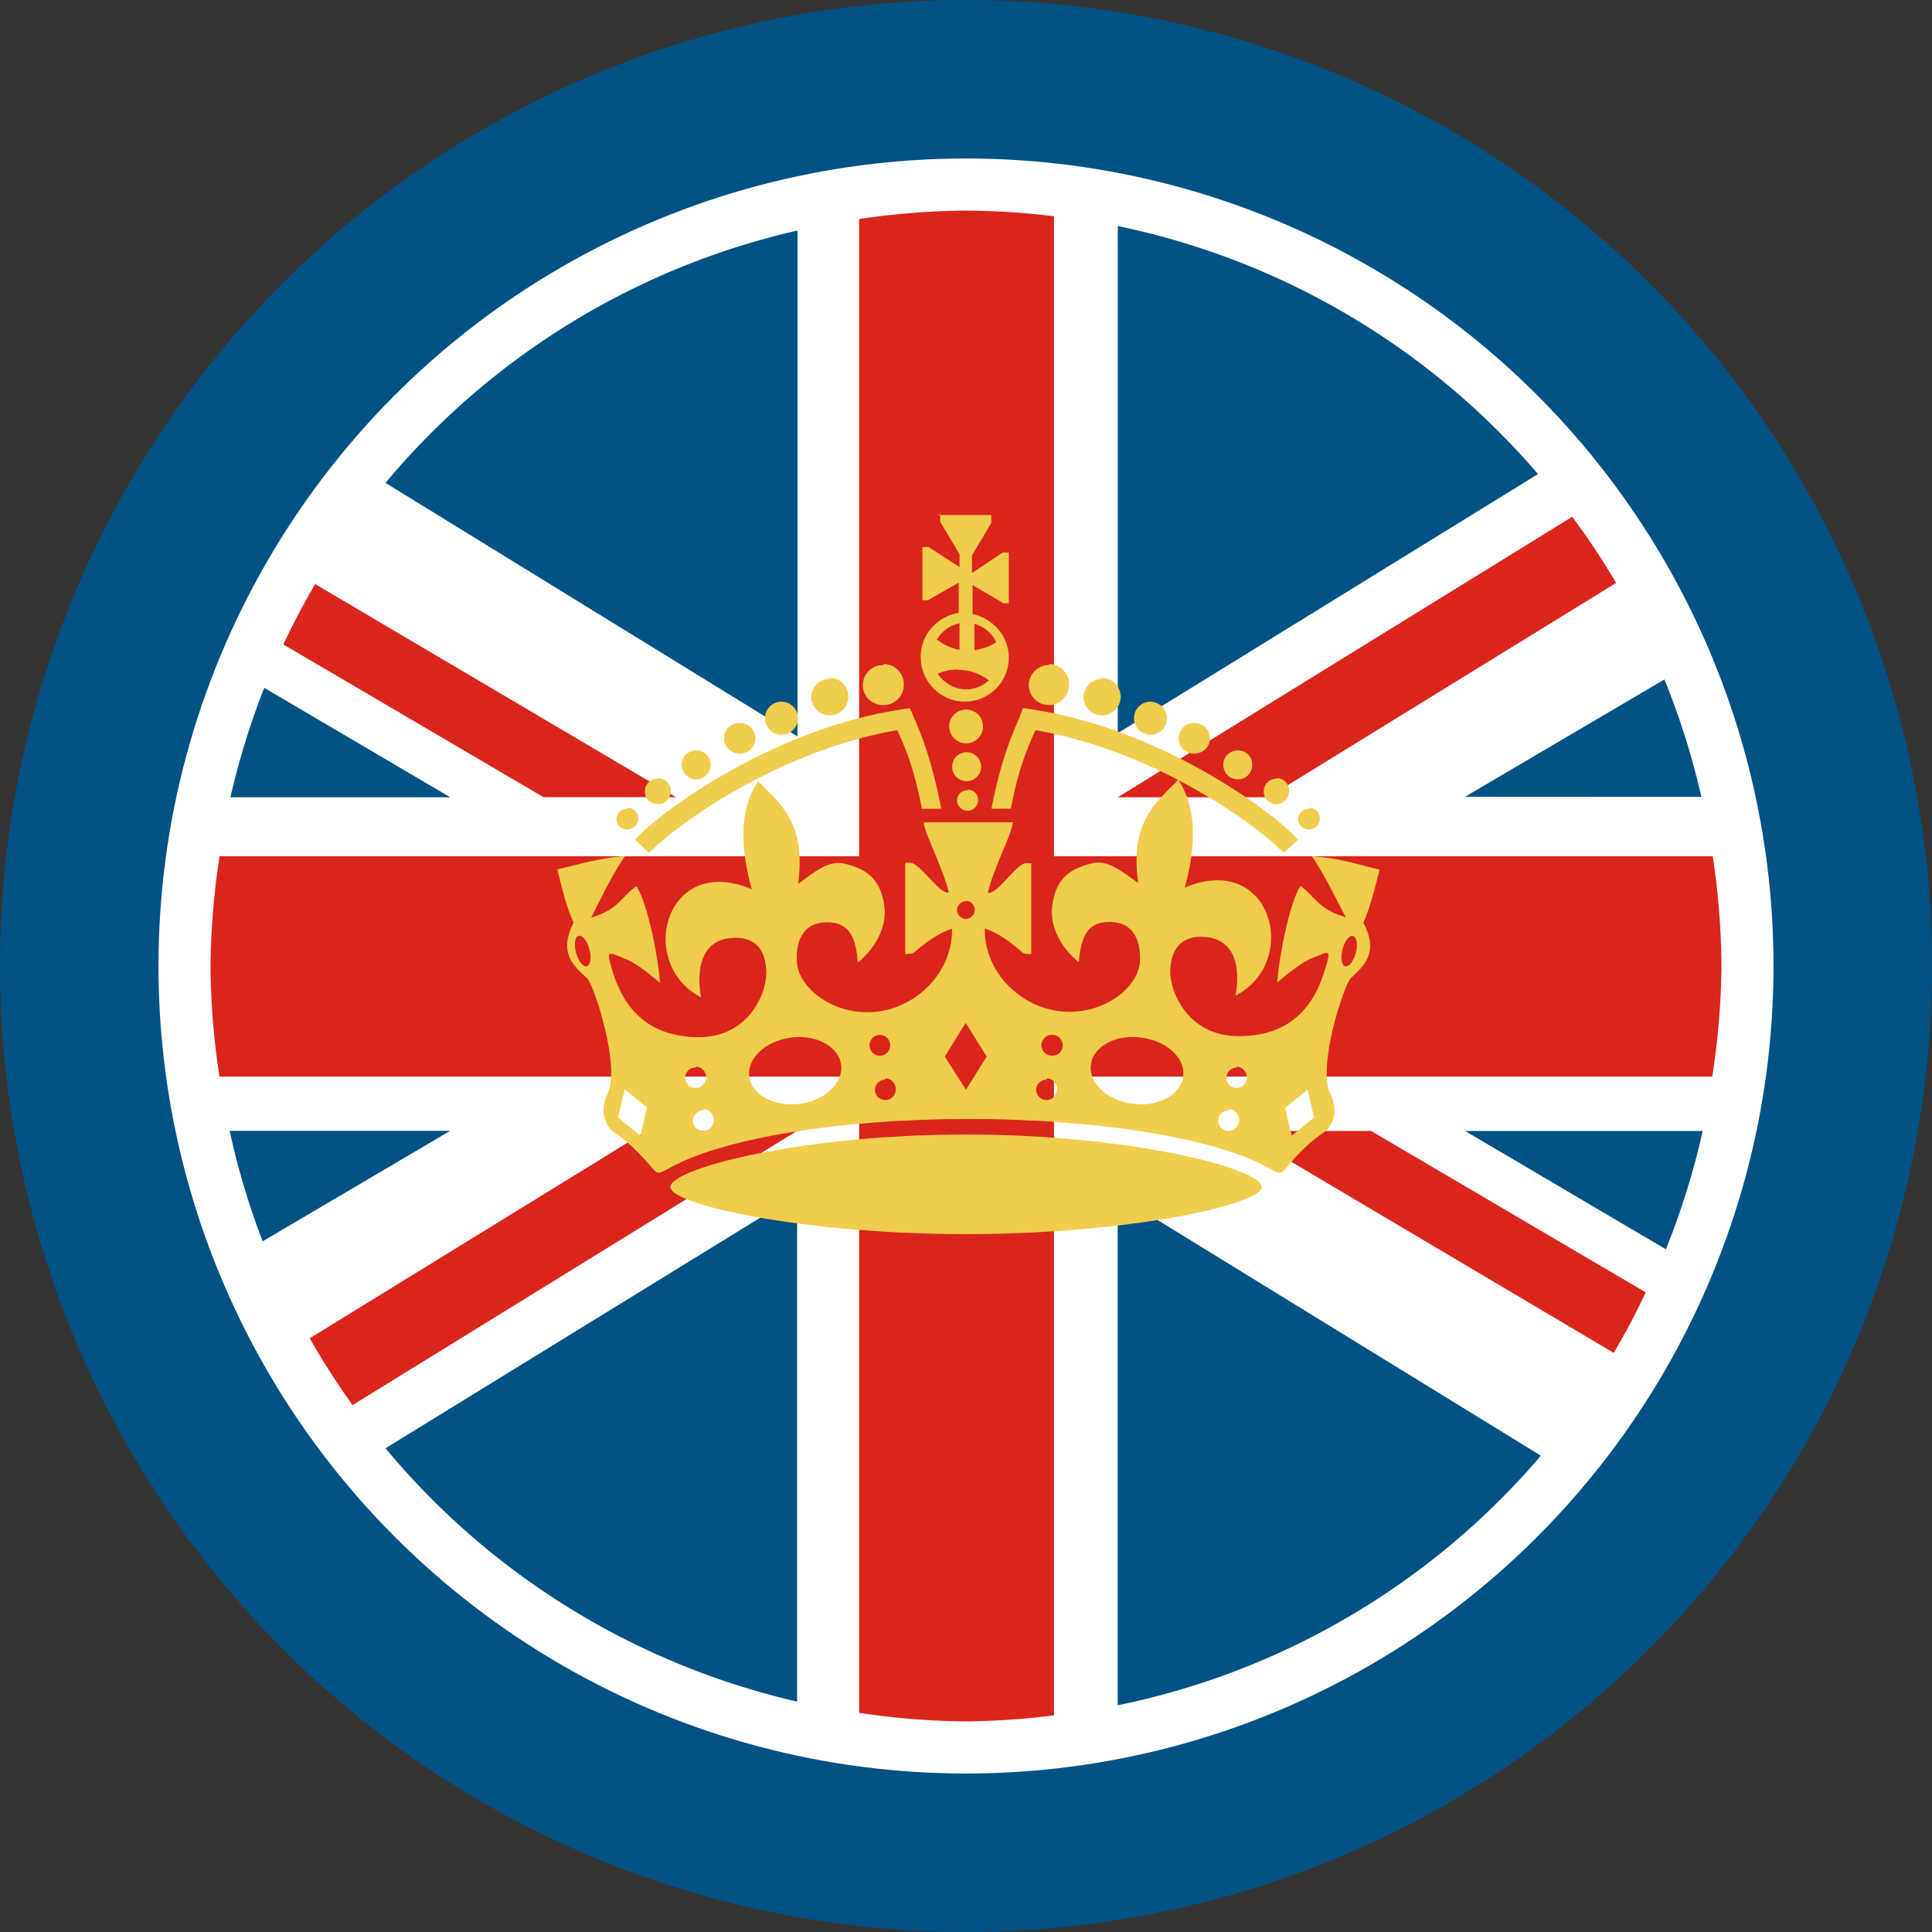 <svg xmlns="http://www.w3.org/2000/svg" width="32" height="32" xmlns:sodipodi="http://sodipodi.sourceforge.net/DTD/sodipodi-0.dtd" xmlns:inkscape="http://www.inkscape.org/namespaces/inkscape" inkscape:version="0.91 r13725" sodipodi:docname="britcoin.svg"><rect width="100%" height="100%" fill="#333333" stroke="none"/><sodipodi:namedview pagecolor="#ffffff" bordercolor="#666666" borderopacity="1" objecttolerance="10" gridtolerance="10" guidetolerance="10" inkscape:pageopacity="0" inkscape:pageshadow="2" inkscape:window-width="1918" inkscape:window-height="999" showgrid="false" inkscape:zoom="29.5" inkscape:cx="13.38" inkscape:cy="16.447" inkscape:window-x="0" inkscape:window-y="34" inkscape:window-maximized="1" inkscape:current-layer="layer1"/><circle cx="16" cy="16" r="16" fill="#005284" fill-rule="evenodd"/><g inkscape:groupmode="layer" inkscape:label="Layer 1"><circle cx="16" cy="16" r="13.375" fill="#fff"/><path fill="#005284" d="M4.377 11.393a12.512 12.512 0 0 0-.56 1.812h3.64l-3.08-1.812z"/><path fill="#da251c" d="M5.22 9.674a12.512 12.512 0 0 0-.527 1l4.31 2.53H11.2l-5.98-3.53z"/><path fill="#005284" d="M13.21 3.818a12.512 12.512 0 0 0-6.825 4.18l6.824 4.2v-8.38zm11.056 14.914l3.326 1.96a12.512 12.512 0 0 0 .61-1.96h-3.936z"/><path fill="#da251c" d="M20.525 18.732l6.204 3.676a12.512 12.512 0 0 0 .53-1.002l-4.55-2.674h-2.19z"/><path fill="#005284" d="M18.512 19.795v8.45a12.512 12.512 0 0 0 7.01-4.134l-7.01-4.31zm9.054-8.54l-3.3 1.942 3.914.002a12.512 12.512 0 0 0-.614-1.95z"/><path fill="#da251c" d="M26.04 8.56l-7.526 4.645h2.49l5.764-3.55a12.512 12.512 0 0 0-.727-1.096z"/><path fill="#005284" d="M18.514 3.744v8.4l6.96-4.292a12.512 12.512 0 0 0-6.96-4.108zM3.804 18.73a12.512 12.512 0 0 0 .546 1.83l3.107-1.83H3.805z"/><path fill="#da251c" d="M10.713 18.73L5.13 22.166a12.512 12.512 0 0 0 .71 1.107l7.363-4.543h-2.49z"/><path fill="#005284" d="M13.203 19.793l-6.818 4.195a12.512 12.512 0 0 0 6.818 4.196v-8.39z"/><path fill="#da251c" d="M16 3.488a12.512 12.512 0 0 0-1.77.14V28.37a12.512 12.512 0 0 0 1.77.142 12.512 12.512 0 0 0 1.457-.1V3.582A12.512 12.512 0 0 0 16 3.488z"/><path fill="#da251c" d="M3.637 14.182A12.512 12.512 0 0 0 3.487 16a12.512 12.512 0 0 0 .148 1.832H28.36A12.512 12.512 0 0 0 28.513 16a12.512 12.512 0 0 0-.145-1.818H3.638z"/><path fill="#f1cd4d" d="M15.573 8.513v.128l.32.54v.21l-.514-.33h-.1v.88h.09l.51-.29v.5c-.36.06-.63.36-.63.73 0 .41.33.74.73.74.4 0 .73-.32.73-.73 0-.35-.26-.65-.6-.72v-.48l.51.3h.09v-.84h-.1l-.51.34V9.2l.32-.54v-.13h-.89zm.32 1.81v.44c-.14-.025-.268-.085-.375-.17.078-.137.214-.238.375-.27zm.247.01c.16.042.294.155.362.304-.106.07-.23.114-.362.13v-.435zm-1.515.682c-.185 0-.334.15-.334.334 0 .18.15.33.34.33.19 0 .34-.15.34-.34 0-.19-.15-.34-.33-.34zm2.75 0c-.185 0-.335.15-.335.334 0 .18.15.33.334.33.184 0 .334-.15.334-.34 0-.19-.15-.34-.334-.34zm-1.51.08c.195 0 .373.064.516.174-.1.09-.23.15-.38.15-.19 0-.37-.11-.47-.26.11-.05.22-.07.34-.07zm-2.12.147c-.17 0-.308.137-.308.307 0 .16.138.3.307.3.17 0 .307-.14.307-.31 0-.17-.13-.31-.3-.31zm4.51 0c-.17 0-.308.137-.308.307 0 .16.138.3.307.3.17 0 .308-.14.308-.31 0-.17-.138-.31-.308-.31zm-5.312.38c-.15 0-.273.123-.273.274 0 .15.122.274.273.274.15 0 .274-.123.274-.274 0-.15-.123-.274-.274-.274zm6.112 0c-.15 0-.273.123-.273.274 0 .15.122.274.273.274.15 0 .274-.123.274-.274 0-.15-.13-.274-.28-.274zm-3.997.108l-.124.02c-1.047.156-2.03.568-2.81 1.003-.783.434-1.355.882-1.608 1.154l.238.22c.203-.218.77-.67 1.527-1.09.73-.403 1.63-.78 2.58-.944.14.31.27.598.41 1.302h.32c-.16-.813-.32-1.202-.47-1.55l-.05-.115zm1.883 0l-.04.114c-.15.35-.32.738-.48 1.55h.32c.14-.703.27-.99.41-1.3.95.162 1.86.54 2.58.942.76.42 1.33.873 1.53 1.092l.24-.22c-.25-.273-.82-.72-1.6-1.155-.78-.435-1.76-.847-2.81-1.004l-.12-.02zm-.94.022c-.15 0-.28.126-.28.28 0 .155.13.28.28.28.16 0 .28-.125.28-.28 0-.154-.12-.28-.28-.28zm-3.76.224c-.14 0-.25.114-.25.254s.12.253.26.253.26-.113.26-.253-.11-.254-.25-.254zm7.53 0c-.14 0-.25.114-.25.254s.12.253.26.253.26-.113.26-.253-.11-.254-.25-.254zm-8.24.453c-.13 0-.24.1-.24.24 0 .13.11.24.24.24s.24-.11.24-.24c0-.14-.11-.24-.24-.24zm8.97 0c-.13 0-.24.1-.24.24 0 .13.11.24.24.24.14 0 .24-.11.24-.24 0-.14-.1-.24-.24-.24zm-4.49.03c-.13 0-.24.1-.24.24s.11.24.24.24.24-.11.24-.24-.11-.24-.24-.24zm-5.12.44c-.12 0-.21.09-.21.21s.1.21.22.21.21-.1.21-.22-.1-.21-.22-.21zm10.25 0c-.12 0-.21.09-.21.21s.09.21.21.21.21-.1.21-.22-.09-.21-.21-.21zm-8.59.05c-.31.48-.29 1.09-.1 1.78-1.43-.61-1.92 1.23-.84 1.79-.08-.45 0-.93.48-.98.26-.03.57.04.6.52.03.33-.25 1.13-1.14 1.12-.55-.01-1.15-.22-1.41-1.11-.1-.33-.09-.32.23-.18.13.05.29.16.56.39-.02-.37-.2-1.32-.39-1.6-.25.17-.28.38-.75.52.17-.33.32-.66.56-1.02-.49.04-.79.15-1.12.22.08.32.15.63.27.88-.24.48-.04.69.22.92.107.09.57 1.47.337 1.93-.122.25-.05.51.12.63.195.13.368.3.524.47.2.222.15.245.4.11.863-.477 2.76-.805 4.95-.805 2.19 0 4.08.327 4.95.804.24.14.2.12.4-.11.15-.17.33-.34.52-.47.17-.11.24-.38.12-.62-.24-.47.23-1.84.33-1.935.25-.23.46-.443.21-.92.11-.25.19-.56.268-.88-.33-.07-.625-.19-1.12-.22.24.36.39.69.56 1.01-.47-.14-.5-.34-.75-.52-.184.28-.365 1.225-.384 1.6.27-.23.43-.34.56-.395.328-.14.33-.155.23.18-.262.89-.86 1.1-1.413 1.104-.89.01-1.175-.79-1.15-1.12.037-.474.34-.55.6-.52.485.05.565.524.48.97 1.088-.56.595-2.4-.84-1.79.19-.69.203-1.31-.106-1.787-.37.38-.81.7-.664 1.71-.27-.19-.5-.384-.746-.33-.326.077-.623.21-.68.72-.04.36.167.7.44.92.037-.35.1-.66.494-.664.45-.01.535.36.52.655-.02.406-.566.88-1.27.828-.7-.05-1.31-.65-1.3-1.372.224.055.504.287.63.4.03.02.115.02.14.02V14.3c-.033 0-.1-.01-.14.012-.2.12-.44.51-.58.474.11-.45.406-.98.414-1.166H15.3c.01.183.307.72.416 1.163-.14.032-.38-.355-.583-.477-.04-.025-.105-.015-.14-.016v1.51c.027 0 .114 0 .14-.02.13-.11.41-.34.636-.394.01.725-.6 1.324-1.3 1.376-.7.05-1.25-.42-1.27-.83-.02-.295.07-.667.52-.656.39.01.46.316.49.668.27-.223.48-.565.44-.92-.06-.515-.36-.65-.68-.723-.25-.05-.48.14-.75.34.14-1.02-.3-1.33-.67-1.71zm3.47.14c-.09 0-.17.07-.17.17 0 .09.08.17.18.17.09 0 .17-.08.17-.18 0-.1-.08-.17-.17-.17zm-5.64.31c-.1 0-.17.08-.17.17 0 .1.08.17.18.17.1 0 .18-.08.18-.18 0-.1-.08-.18-.17-.18zm11.29 0c-.1 0-.17.08-.17.17 0 .1.08.17.18.17.1 0 .18-.08.18-.18 0-.1-.08-.18-.17-.18zM16 14.92c.08 0 .145.07.145.15 0 .08-.066.15-.147.15-.082 0-.147-.066-.147-.147 0-.08.07-.147.15-.147zm-6.4.58c.06 0 .13.095.163.226.037.135.016.26-.045.28-.062.01-.14-.09-.178-.227-.036-.14-.015-.27.046-.28h.012zm12.8 0l.01.003c.06.015.083.14.047.28-.037.137-.116.237-.177.222-.06-.016-.08-.14-.044-.28.034-.13.105-.226.164-.225zM16 16.95l.343.55-.344.55-.35-.55.34-.55zm-1.43.19c.097 0 .175.077.175.173 0 .096-.078.174-.174.174-.09 0-.17-.078-.17-.174 0-.096.08-.173.18-.173zm2.86 0c.095 0 .172.077.172.173 0 .096-.077.174-.173.174-.1 0-.18-.078-.18-.174 0-.096.08-.173.17-.173zm-4.177.036c.355.007.644.195.678.46.04.304-.27.594-.69.647-.42.054-.79-.15-.83-.453-.04-.303.27-.592.7-.645.05-.007.11-.01.16-.01zm5.494 0c.05 0 .103.002.155.01.423.052.734.34.695.644-.038.304-.41.507-.833.453-.423-.053-.734-.343-.695-.647.03-.265.32-.453.67-.46zm-7.224.49c.095 0 .173.08.173.175 0 .1-.078.18-.173.18-.096 0-.174-.07-.174-.17 0-.09.07-.17.17-.17zm8.954 0c.096 0 .174.08.174.175 0 .1-.07.18-.17.18-.09 0-.17-.07-.17-.17 0-.09.08-.17.18-.17zm-5.813.195c.096 0 .174.08.174.18 0 .1-.078.18-.174.18-.095 0-.172-.08-.172-.17 0-.09.077-.17.172-.17zm2.672 0c.095 0 .172.08.172.18 0 .1-.077.18-.172.18-.096 0-.174-.08-.174-.17 0-.09.078-.17.174-.17zm-6.99.18l.37.3-.11.47-.37-.3.11-.46zm11.31 0l.108.47-.37.3-.11-.46.372-.3zm-10.006.33c.096 0 .173.08.173.18 0 .1-.077.18-.173.18-.096 0-.174-.07-.174-.17 0-.09.078-.17.174-.17zm8.7 0c.096 0 .174.08.174.18 0 .1-.078.18-.174.18-.096 0-.173-.07-.173-.17 0-.09.077-.17.173-.17zm-4.35.42c-2.705 0-4.897.56-4.897.87 0 .29 2.192.78 4.897.78s4.897-.49 4.897-.78c0-.31-2.192-.87-4.897-.87z" inkscape:connector-curvature="0" inkscape:label="Layer 1"/></g></svg>